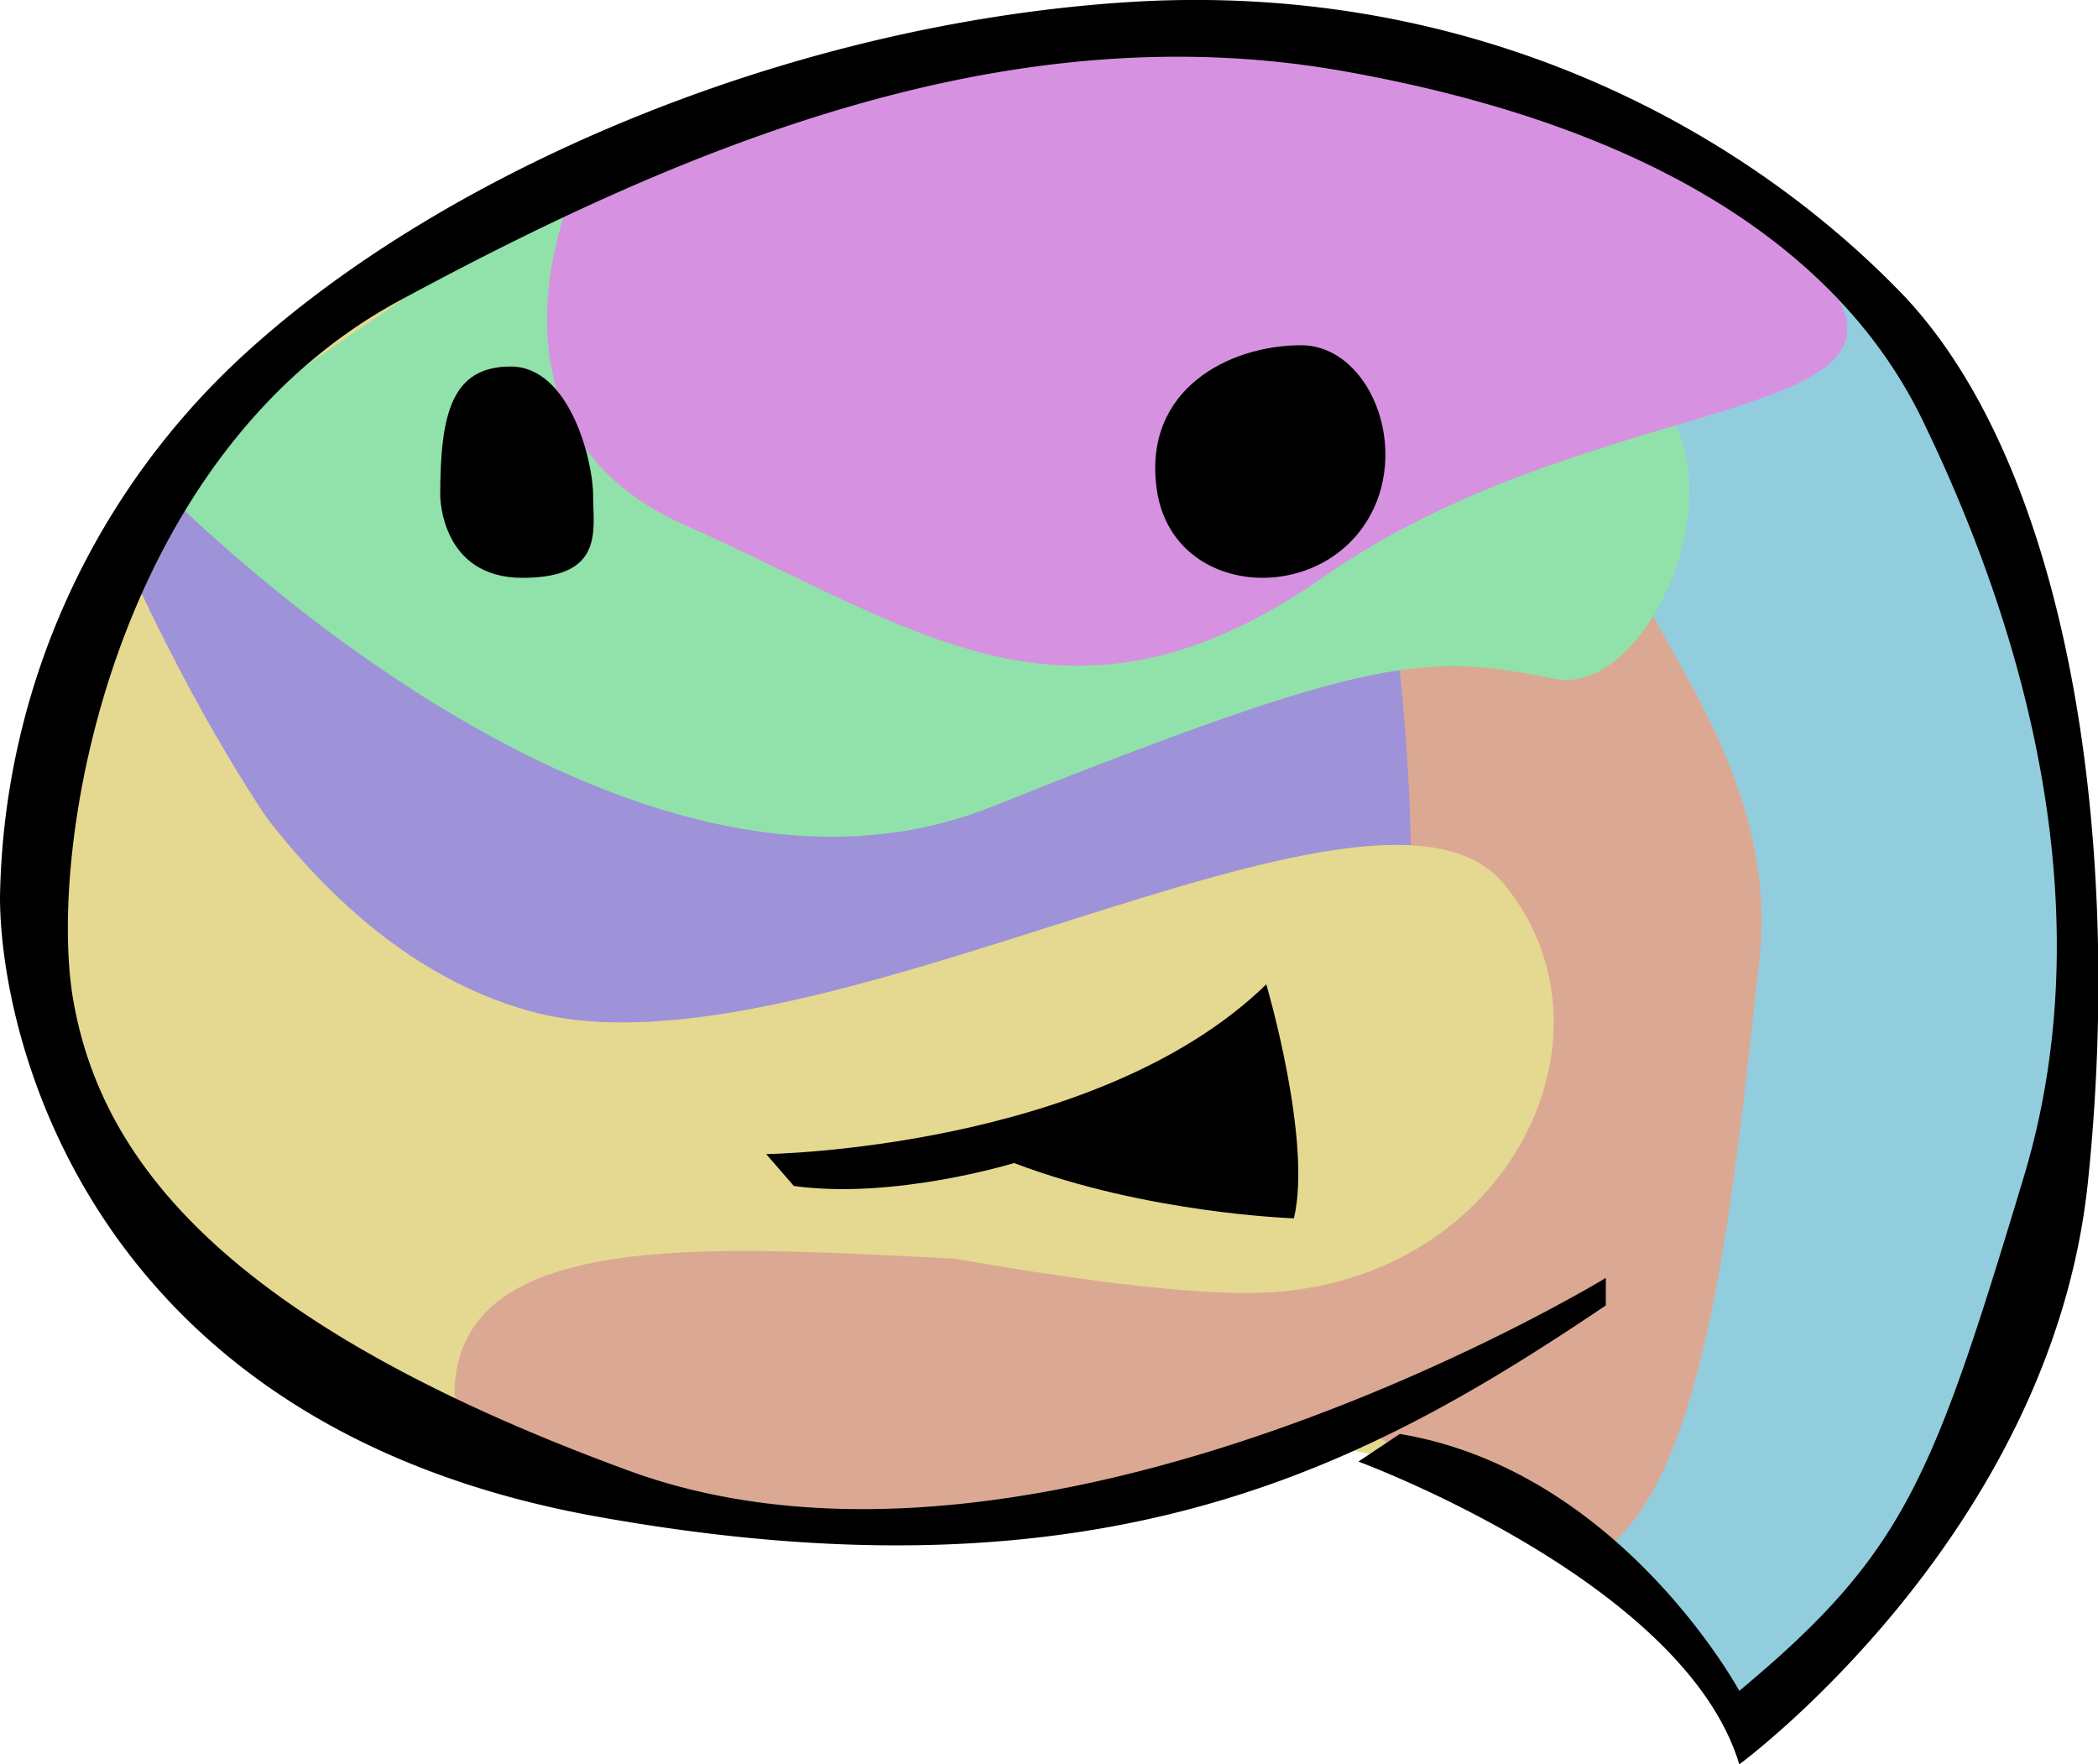<svg xmlns="http://www.w3.org/2000/svg" viewBox="0 0 227.76 191.53"><title>Asset 1</title><path d="M143.78,157s30.55,2.78,47.22,30.55c0,0,41.66-47.21,33.33-100S185.44,7,160.44,7s-27.77-5.55-27.77-5.55S68.1,8,54.55,21.39,13.23,43.14,4.9,79.25s19.44,63.88,19.44,63.88S85.45,184.8,143.78,157Z" style="fill:#e5d891"/><path d="M18.79,51.47s25,27.78,58.33,27.78,83.32-13.89,83.32-13.89,36.11,27.78,2.78,33.33S66,176.46,13.23,59.81Z" style="fill:#9e93d8"/><path d="M146.56,154.24l33.33,19.45,33.33-38.89L191,54.25H149.33s13.89,72.22-11.11,80.55-88.88-11.11-88.88,16.67L52.12,157S102.11,179.24,146.56,154.24Z" style="fill:#dba993"/><path d="M13.23,59.81s13.89,41.66,44.44,50,91.66-30.55,105.55-13.89,0,44.45-27.77,44.45S32.67,120.91,32.67,120.91Z" style="fill:#e5d891"/><path d="M199.33,29.25s-27.78,0-27.78,16.67S193.77,79.25,191,104.25s-5.56,55.55-16.67,63.88l13.89,16.67,11.11-8.34,19.44-30.55,5.56-44.44-5.56-41.66Z" style="fill:#92cddd"/><path d="M16,51.47s50,52.78,91.66,36.11,47.22-16.66,61.11-13.89S196.55,32,160.44,40.36,127.11,73.69,93.78,62.58s-25-47.22-25-47.22Z" style="fill:#91e2aa"/><path d="M63.23,18.14S49.34,45.92,74.34,57,116,82,143.78,62.58,207.66,45.92,199.33,32,160.44,7,160.44,7L127.11,1.48,74.34,12.59Z" style="fill:#d692e0"/><path d="M174.33,138.73s-61.26,37.36-106.09,20.92S11,125.29,8,108.85s4-59.27,35.36-76.21S109.58,1.26,145.94,7.74s54.79,21.41,62.76,37.85,20.92,49.31,11,82.19-12.95,40.84-30.88,55.78c0,0-12.95-23.91-36.86-27.89l-4.49,3s35.37,13,41.35,32.87c0,0,33.87-24.9,37.85-63.26s-2.49-78.2-20.42-96.63S158.89-2.23,122,.26,48.31,18.69,26.9,38.12A81.69,81.69,0,0,0,0,97.39c0,14.94,9.46,57.28,64.75,67.24s83.68-5.47,109.58-22.91Z"/><path d="M83.18,125.29s35.86-.5,54.29-18.43c0,0,5,16.93,3,25.4,0,0-15.94-.5-30.38-6,0,0-13,4-23.91,2.49Z"/><path d="M125.58,53.14c-1.55-10.85,7.83-15.66,15.66-15.66S153.76,50,147.5,57.83,127.15,64.1,125.58,53.14Z"/><path d="M47.79,53.79c0-8.94,1.27-14,7.66-14s8.94,10.22,8.94,14,1.27,8.94-7.67,8.94S47.79,53.79,47.79,53.79Z"/></svg>
